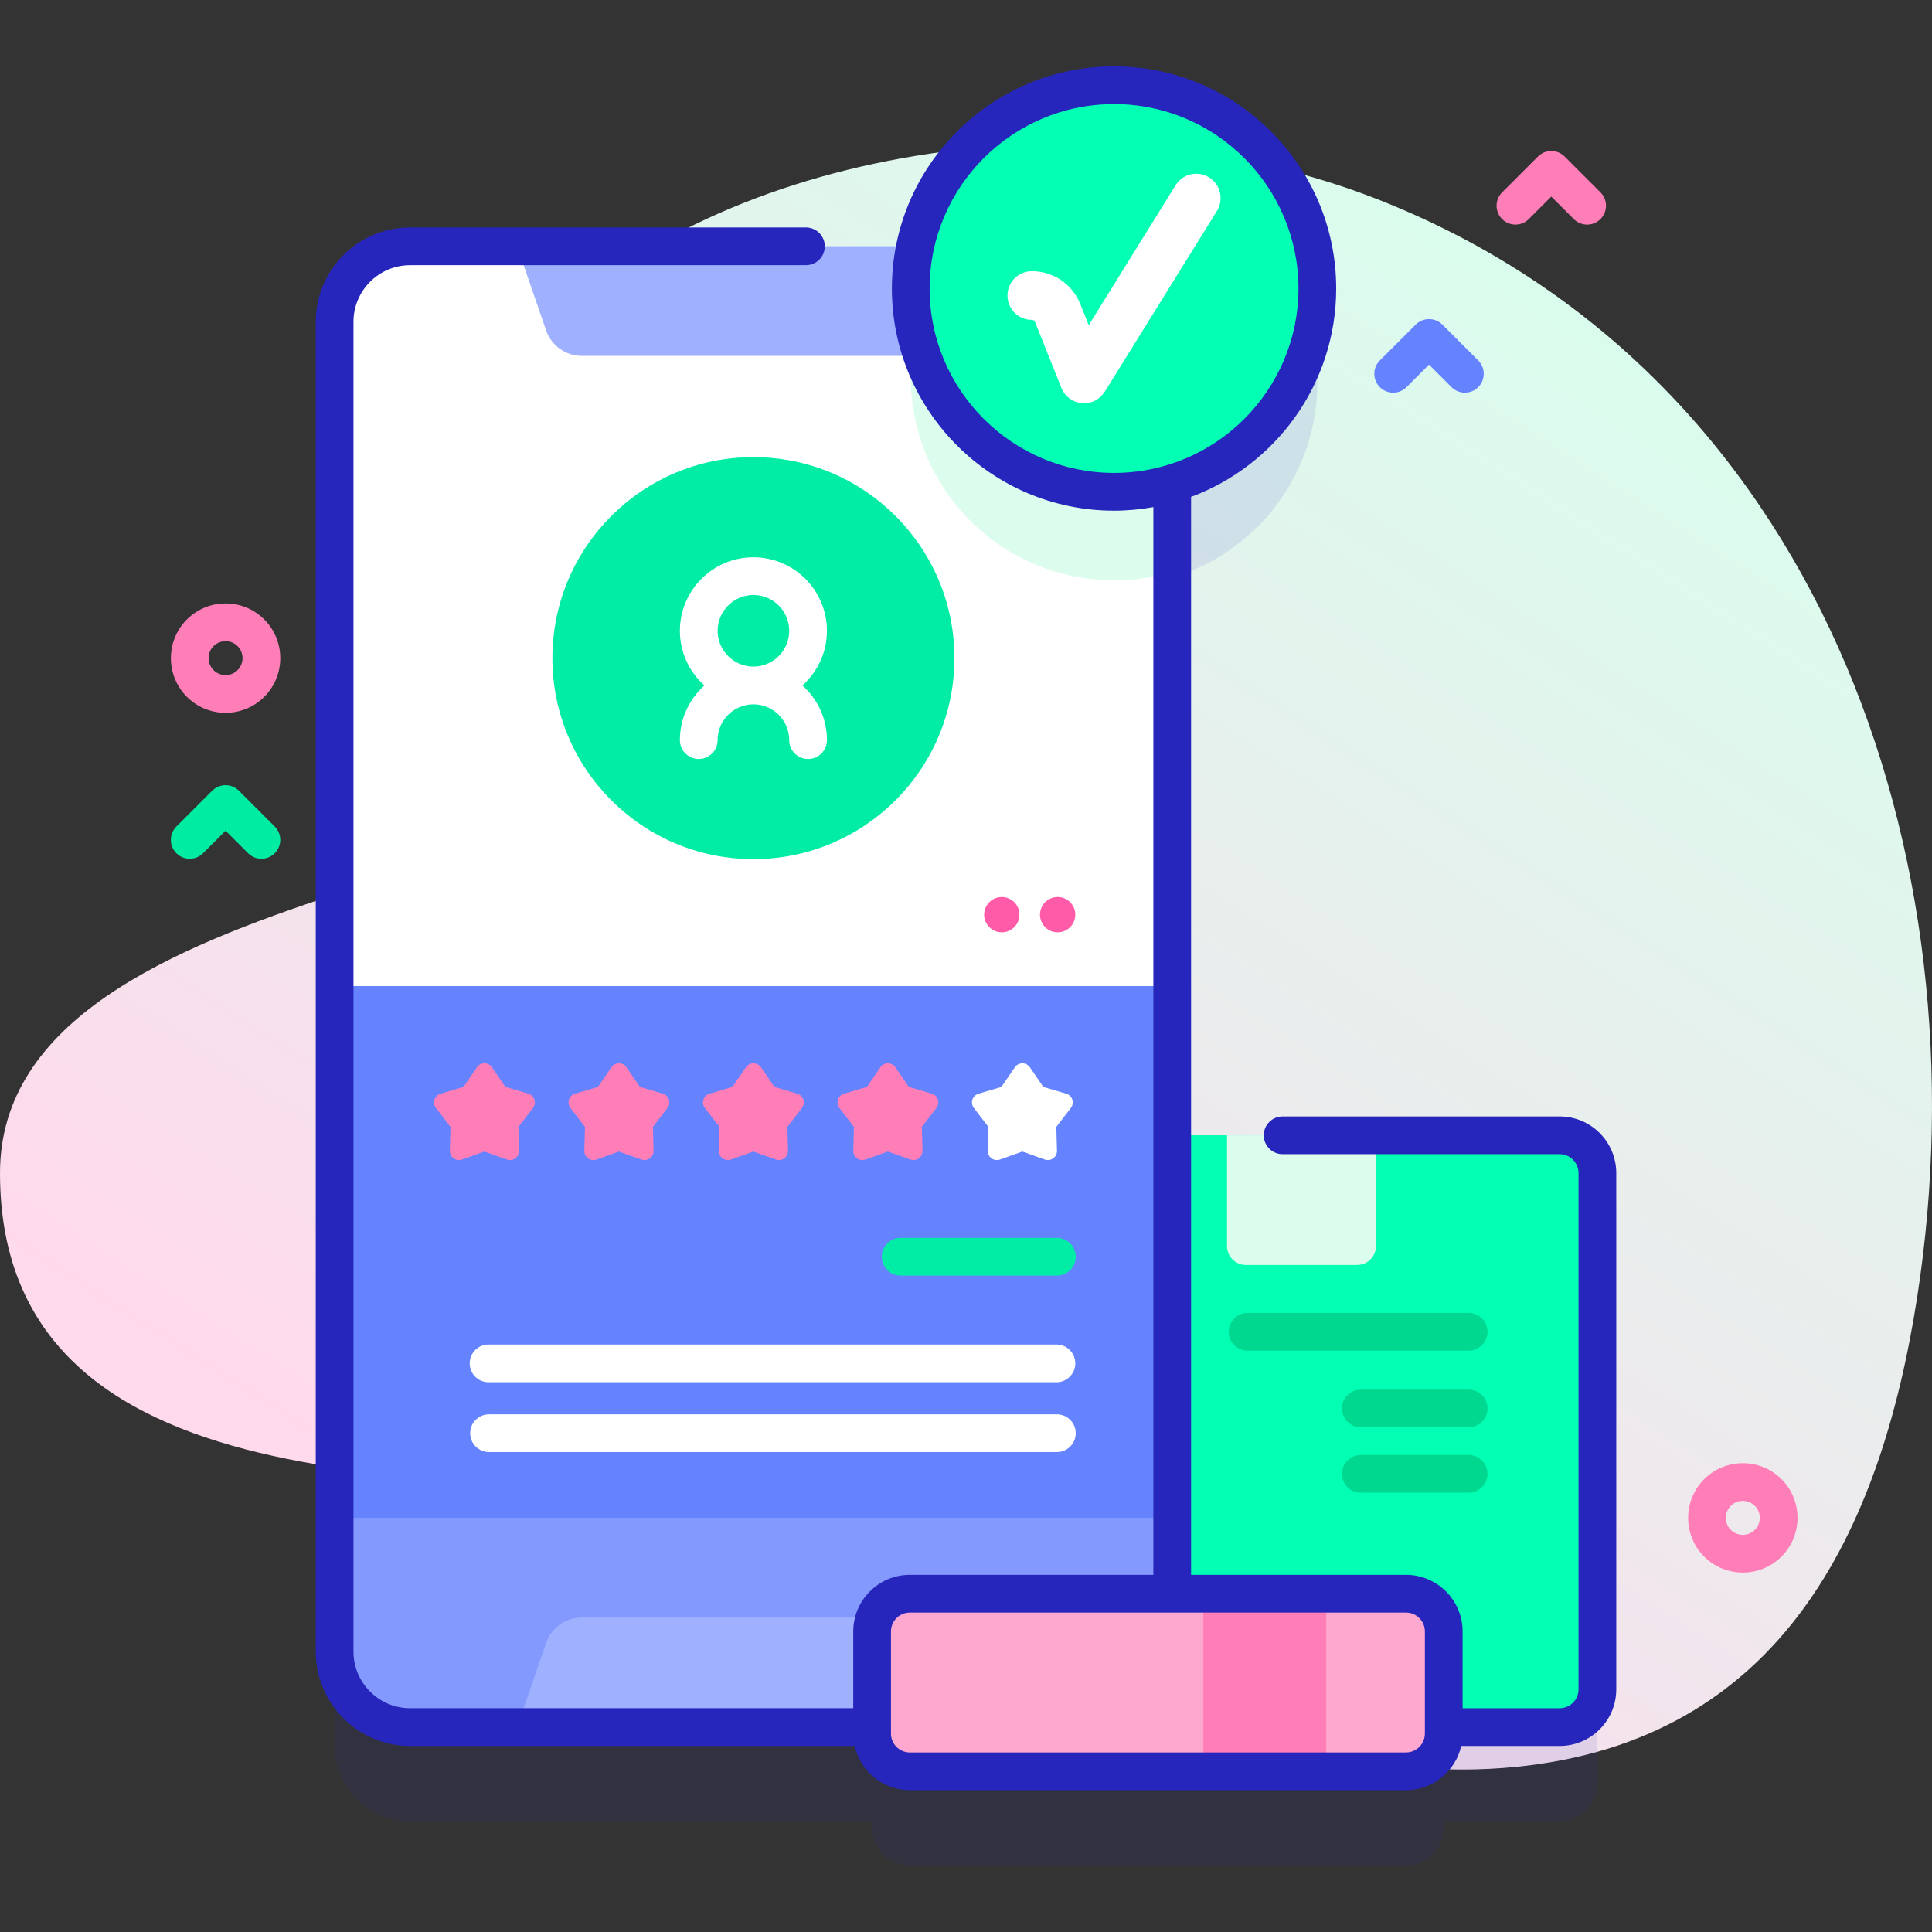 <svg id="Capa_1" enable-background="new 0 0 512 512" height="80" viewBox="0 0 512 512" width="80"
     xmlns="http://www.w3.org/2000/svg" xmlns:xlink="http://www.w3.org/1999/xlink">
    <rect x="0" y="0" width="512" height="512" fill="#333333" stroke="none"/>
    <linearGradient id="SVGID_1_" gradientUnits="userSpaceOnUse" x1="420.854" x2="181.854" y1="79.136" y2="450.136">
        <stop offset=".011" stop-color="#dafced"/>
        <stop offset=".381" stop-color="#e7f0ed"/>
        <stop offset="1" stop-color="#ffd9ec"/>
    </linearGradient>
    <g>
        <g>
            <path d="m364.823 52.715c-69.098-27.035-164.784-16.764-217.662 31.51-37.336 34.085-8.439 43.8 17.016 106.17 18.423 45.14-164.177 38.927-164.177 120.495 0 94.299 132.251 76.424 181.329 87.218 75.036 16.504 140.496 78.242 220.668 70.103 69.795-7.086 96.403-61.855 106.109-124.642 18.082-116.976-26.329-245.094-143.283-290.854z"
                  fill="url(#SVGID_1_)"/>
        </g>
        <g>
            <g>
                <path d="m413.327 325.868h-102.674v-172.79c22.236-6.634 38.451-27.229 38.451-51.621 0-29.753-24.12-53.873-53.873-53.873-25.919 0-47.555 18.306-52.704 42.692h-133.854c-11.04 0-20 8.96-20 20v352.42c0 11.04 8.96 20 20 20h122.444v1.718c0 5.523 4.477 10 10 10h131.49c5.523 0 10-4.477 10-10v-1.718h30.719c5.523 0 10-4.477 10-10v-136.828c.001-5.522-4.477-10-9.999-10z"
                      fill="#2626bc" opacity=".1"/>
                <g>
                    <g>
                        <g>
                            <path d="m413.327 457.697h-136.829c-5.523 0-10-4.477-10-10v-136.829c0-5.523 4.477-10 10-10h136.828c5.523 0 10 4.477 10 10v136.828c.001 5.524-4.477 10.001-9.999 10.001z"
                                  fill="#02ffb3"/>
                            <path d="m359.651 335.229h-29.476c-2.761 0-5-2.239-5-5v-29.36h39.476v29.36c0 2.761-2.239 5-5 5z"
                                  fill="#dcfdee"/>
                        </g>
                    </g>
                    <g>
                        <g>
                            <path d="m330.621 357.935h58.583c2.761 0 5-2.239 5-5s-2.239-5-5-5h-58.583c-2.761 0-5 2.239-5 5s2.239 5 5 5z"
                                  fill="#00d890"/>
                        </g>
                        <g>
                            <path d="m360.621 378.256h28.583c2.761 0 5-2.239 5-5s-2.239-5-5-5h-28.583c-2.761 0-5 2.239-5 5s2.239 5 5 5z"
                                  fill="#00d890"/>
                        </g>
                        <g>
                            <path d="m360.621 395.578h28.583c2.761 0 5-2.239 5-5s-2.239-5-5-5h-28.583c-2.761 0-5 2.239-5 5s2.239 5 5 5z"
                                  fill="#00d890"/>
                        </g>
                    </g>
                </g>
                <g>
                    <g>
                        <path d="m310.653 85.277v352.42c0 11.04-8.96 20-20 20h-181.98c-11.04 0-20-8.96-20-20v-352.42c0-11.04 8.96-20 20-20h181.98c11.041 0 20 8.96 20 20z"
                              fill="#8399fe"/>
                        <path d="m310.653 85.277v214.85h-221.98v-214.85c0-11.04 8.96-20 20-20h181.98c11.041 0 20 8.96 20 20z"
                              fill="#fff"/>
                        <path d="m310.653 85.277v66.27c-4.88 1.46-10.06 2.24-15.42 2.24-29.75 0-53.87-24.12-53.87-53.87 0-13.19 4.74-25.27 12.61-34.64h36.68c11.041 0 20 8.96 20 20z"
                              fill="#dcfdee"/>
                        <path d="m88.676 261.353h221.975v140.899h-221.975z" fill="#6583fe"/>
                        <path d="m88.676 261.353h221.975v26.18h-221.975z" fill="#6583fe"/>
                        <g fill="#9fb0fe">
                            <path d="m245.147 94.312h-90.967c-4.268 0-8.065-2.708-9.455-6.743l-7.677-22.29h125.232l-7.677 22.29c-1.391 4.035-5.188 6.743-9.456 6.743z"/>
                            <path d="m154.18 428.661h90.967c4.268 0 8.065 2.708 9.455 6.743l7.677 22.29h-125.231l7.677-22.29c1.39-4.035 5.187-6.743 9.455-6.743z"/>
                        </g>
                    </g>
                    <g>
                        <g>
                            <g>
                                <circle cx="199.663" cy="174.413" fill="#01eca5" r="53.269"/>
                                <path d="m212.65 181.656c3.978-3.57 6.499-8.733 6.499-14.486 0-10.745-8.741-19.486-19.486-19.486s-19.486 8.741-19.486 19.486c0 5.753 2.521 10.916 6.499 14.486-3.978 3.57-6.499 8.733-6.499 14.486 0 2.761 2.239 5 5 5s5-2.239 5-5c0-5.23 4.255-9.486 9.486-9.486s9.486 4.255 9.486 9.486c0 2.761 2.239 5 5 5s5-2.239 5-5c0-5.753-2.521-10.916-6.499-14.486zm-22.472-14.486c0-5.23 4.255-9.486 9.486-9.486s9.486 4.255 9.486 9.486-4.255 9.486-9.486 9.486-9.486-4.255-9.486-9.486z"
                                      fill="#fff"/>
                            </g>
                        </g>
                    </g>
                </g>
                <g>
                    <g fill="#ff7eb8">
                        <path d="m128.39 305.17-5.947 2.115c-1.601.569-3.274-.646-3.227-2.345l.174-6.309-3.849-5.002c-1.036-1.346-.397-3.313 1.233-3.794l6.054-1.785 3.568-5.206c.96-1.401 3.029-1.401 3.989 0l3.568 5.206 6.054 1.785c1.63.48 2.269 2.447 1.233 3.794l-3.849 5.002.174 6.309c.047 1.698-1.626 2.914-3.227 2.345z"/>
                        <path d="m164.027 305.17-5.947 2.115c-1.601.569-3.274-.646-3.227-2.345l.174-6.309-3.849-5.002c-1.036-1.346-.397-3.313 1.233-3.794l6.054-1.785 3.568-5.206c.96-1.401 3.029-1.401 3.989 0l3.568 5.206 6.054 1.785c1.63.48 2.269 2.447 1.233 3.794l-3.849 5.002.174 6.309c.047 1.698-1.626 2.914-3.227 2.345z"/>
                        <path d="m199.663 305.17-5.947 2.115c-1.601.569-3.274-.646-3.227-2.345l.174-6.309-3.849-5.002c-1.036-1.346-.397-3.313 1.233-3.794l6.054-1.785 3.568-5.206c.96-1.401 3.029-1.401 3.989 0l3.568 5.206 6.054 1.785c1.63.48 2.269 2.447 1.233 3.794l-3.849 5.002.174 6.309c.047 1.698-1.626 2.914-3.227 2.345z"/>
                        <path d="m235.3 305.17-5.947 2.115c-1.601.569-3.274-.646-3.227-2.345l.174-6.309-3.849-5.002c-1.036-1.346-.397-3.313 1.233-3.794l6.054-1.785 3.568-5.206c.96-1.401 3.029-1.401 3.989 0l3.568 5.206 6.054 1.785c1.63.48 2.269 2.447 1.233 3.794l-3.849 5.002.174 6.309c.047 1.698-1.626 2.914-3.227 2.345z"/>
                    </g>
                    <path d="m270.936 305.17-5.947 2.115c-1.601.569-3.274-.646-3.227-2.345l.174-6.309-3.849-5.002c-1.036-1.346-.397-3.313 1.233-3.794l6.054-1.785 3.568-5.206c.96-1.401 3.029-1.401 3.989 0l3.568 5.206 6.054 1.785c1.63.48 2.269 2.447 1.233 3.794l-3.849 5.002.174 6.309c.047 1.698-1.626 2.914-3.227 2.345z"
                          fill="#fff"/>
                </g>
                <g>
                    <path d="m372.607 469.415h-131.49c-5.523 0-10-4.477-10-10v-27.066c0-5.523 4.477-10 10-10h131.49c5.523 0 10 4.477 10 10v27.066c0 5.523-4.477 10-10 10z"
                          fill="#ffa8cf"/>
                    <path d="m318.892 422.349h32.585v47.066h-32.585z" fill="#ff7eb8"/>
                </g>
                <g>
                    <g>
                        <path d="m280.084 338.05h-41.403c-2.761 0-5-2.239-5-5s2.239-5 5-5h41.403c2.761 0 5 2.239 5 5s-2.239 5-5 5z"
                              fill="#01eca5"/>
                    </g>
                    <g>
                        <path d="m279.963 366.311h-150.483c-2.761 0-5-2.239-5-5s2.239-5 5-5h150.483c2.761 0 5 2.239 5 5s-2.239 5-5 5z"
                              fill="#fff"/>
                    </g>
                    <g>
                        <path d="m280.084 384.813h-150.483c-2.761 0-5-2.239-5-5s2.239-5 5-5h150.483c2.761 0 5 2.239 5 5s-2.239 5-5 5z"
                              fill="#fff"/>
                    </g>
                </g>
                <g fill="#ff5ba8">
                    <circle cx="280.285" cy="242.399" r="4.678"/>
                    <circle cx="265.485" cy="242.399" r="4.678"/>
                </g>
                <g>
                    <g>
                        <circle cx="295.232" cy="76.458" fill="#02ffb3" r="53.873"/>
                        <path d="m413.326 295.868h-73.421c-2.762 0-5 2.239-5 5s2.238 5 5 5h73.421c2.757 0 5 2.243 5 5v136.829c0 2.757-2.243 5-5 5h-25.719v-20.348c0-8.271-6.729-15-15-15h-56.957v-285.674c22.427-8.32 38.454-29.93 38.454-55.217 0-32.462-26.41-58.873-58.873-58.873s-58.873 26.41-58.873 58.873 26.41 58.873 58.873 58.873c3.557 0 7.034-.335 10.419-.942v282.96h-64.532c-8.271 0-15 6.729-15 15v20.346h-117.442c-8.271 0-15-6.729-15-15v-352.416c0-8.271 6.729-15 15-15h104.905c2.762 0 5-2.239 5-5s-2.238-5-5-5h-104.905c-13.785 0-25 11.215-25 25v352.415c0 13.785 11.215 25 25 25h117.814c1.501 6.697 7.484 11.721 14.628 11.721h131.489c7.143 0 13.125-5.022 14.627-11.718h26.092c8.271 0 15-6.729 15-15v-136.829c0-8.271-6.728-15-15-15zm-166.968-219.411c0-26.948 21.925-48.873 48.873-48.873s48.873 21.924 48.873 48.873-21.925 48.873-48.873 48.873-48.873-21.924-48.873-48.873zm131.249 382.958c0 2.757-2.243 5-5 5h-131.489c-2.757 0-5-2.243-5-5v-27.066c0-2.757 2.243-5 5-5h131.489c2.757 0 5 2.243 5 5z"
                              fill="#2626bc"/>
                    </g>
                    <g>
                        <path d="m287.278 106.875c-.188 0-.376-.008-.565-.025-2.425-.213-4.524-1.772-5.428-4.032l-6.984-17.46c-.141-.354-.48-.583-.861-.583-3.564 0-6.453-2.889-6.453-6.453s2.889-6.453 6.453-6.453c5.689 0 10.731 3.413 12.844 8.696l2.243 5.606 23.013-37.08c1.88-3.029 5.858-3.959 8.885-2.08 3.028 1.88 3.959 5.857 2.079 8.886l-29.746 47.928c-1.182 1.907-3.262 3.05-5.48 3.05z"
                              fill="#fff"/>
                    </g>
                </g>
            </g>
            <path d="m388.206 104.062c-1.279 0-2.56-.488-3.535-1.464l-5.965-5.964-5.965 5.964c-1.951 1.952-5.119 1.952-7.07 0-1.953-1.953-1.953-5.119 0-7.071l9.5-9.5c1.951-1.952 5.119-1.952 7.07 0l9.5 9.5c1.953 1.953 1.953 5.119 0 7.071-.975.976-2.256 1.464-3.535 1.464z"
                  fill="#6583fe"/>
            <path d="m420.607 59.518c-1.279 0-2.56-.488-3.535-1.464l-5.965-5.964-5.965 5.964c-1.951 1.952-5.119 1.952-7.07 0-1.953-1.953-1.953-5.119 0-7.071l9.5-9.5c1.951-1.952 5.119-1.952 7.07 0l9.5 9.5c1.953 1.953 1.953 5.119 0 7.071-.975.975-2.255 1.464-3.535 1.464z"
                  fill="#ff7eb8"/>
            <path d="m69.28 227.58c-1.279 0-2.56-.488-3.535-1.464l-5.965-5.964-5.965 5.964c-1.951 1.952-5.119 1.952-7.07 0-1.953-1.953-1.953-5.119 0-7.071l9.5-9.5c1.951-1.952 5.119-1.952 7.07 0l9.5 9.5c1.953 1.953 1.953 5.119 0 7.071-.975.976-2.255 1.464-3.535 1.464z"
                  fill="#00eca2"/>
            <g fill="#ff7eb8">
                <path d="m461.867 416.746c-3.713 0-7.427-1.414-10.253-4.24-5.654-5.654-5.654-14.853 0-20.506 5.652-5.653 14.854-5.653 20.506 0 5.654 5.654 5.654 14.853 0 20.506-2.826 2.826-6.54 4.24-10.253 4.24zm0-18.992c-1.152 0-2.305.438-3.183 1.316-1.754 1.754-1.754 4.609 0 6.364 1.756 1.755 4.609 1.755 6.365 0 1.754-1.754 1.754-4.609 0-6.364-.877-.877-2.029-1.316-3.182-1.316z"/>
                <path d="m59.78 188.906c-3.713 0-7.427-1.414-10.253-4.24-5.654-5.654-5.654-14.853 0-20.506 5.652-5.653 14.854-5.653 20.506 0 5.654 5.654 5.654 14.853 0 20.506-2.826 2.827-6.54 4.24-10.253 4.24zm0-18.991c-1.152 0-2.305.438-3.183 1.316-1.754 1.754-1.754 4.609 0 6.364 1.756 1.755 4.609 1.755 6.365 0 1.754-1.754 1.754-4.609 0-6.364-.877-.877-2.029-1.316-3.182-1.316z"/>
            </g>
        </g>
    </g>
</svg>